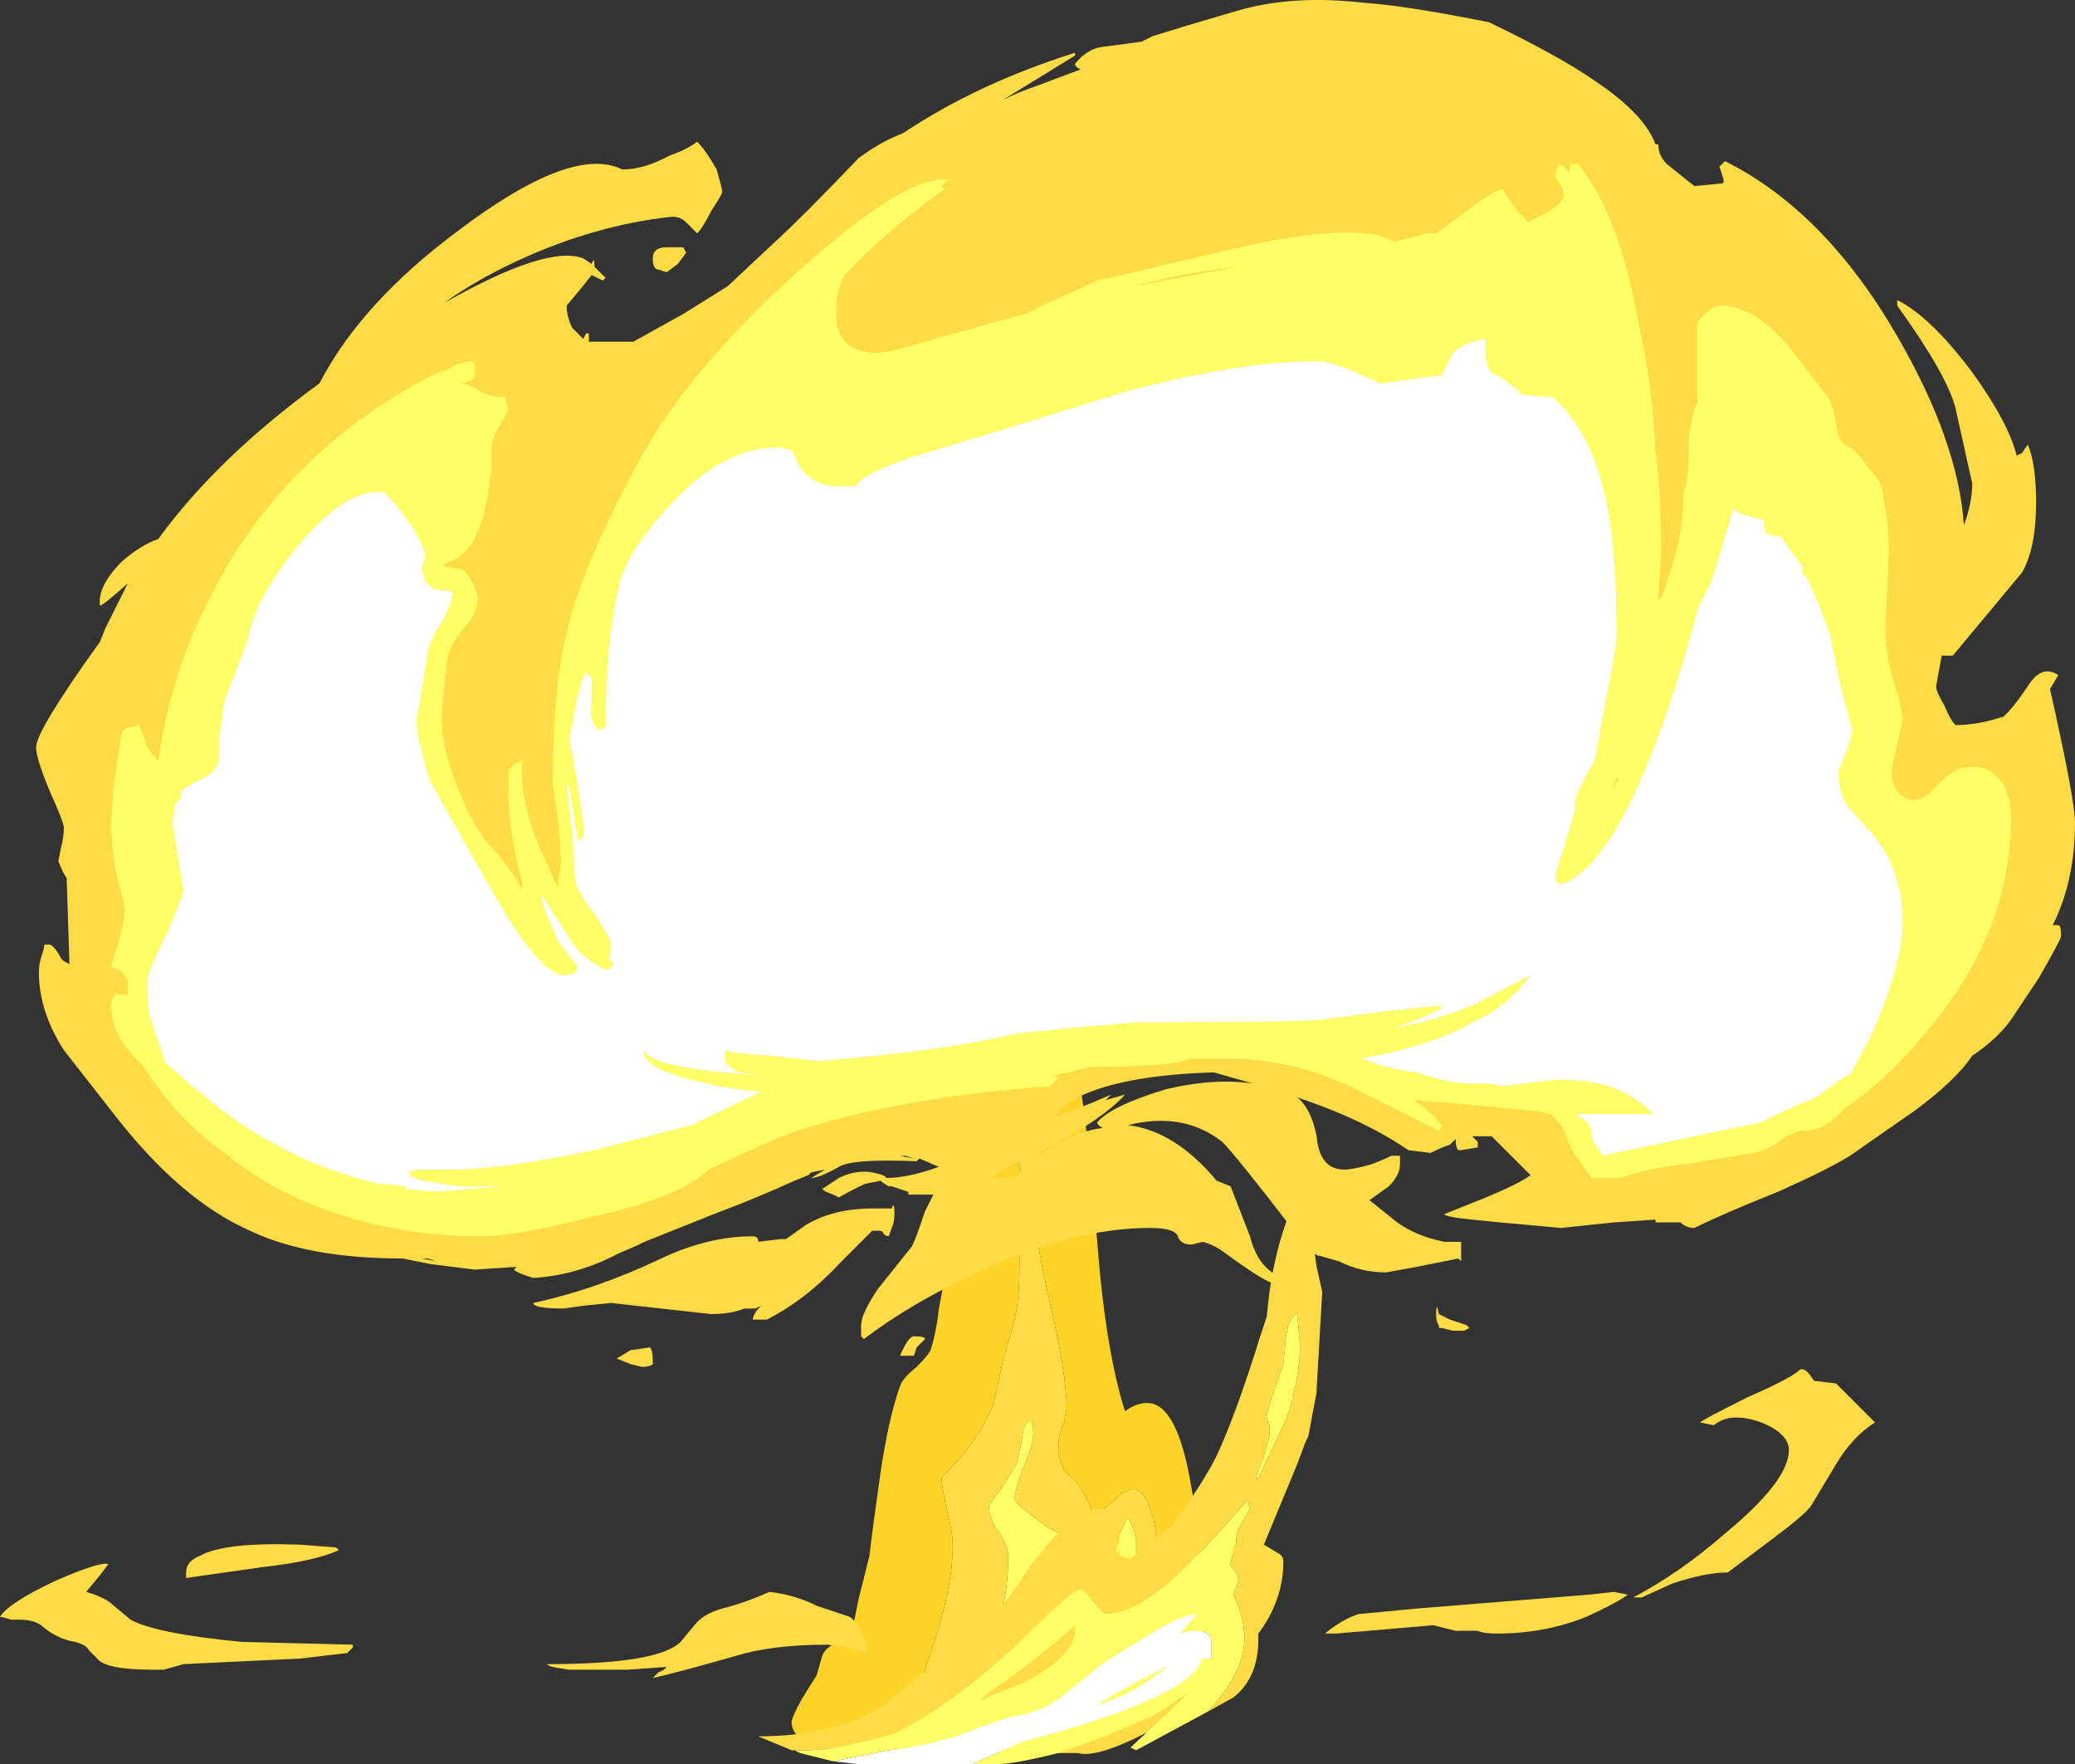 <?xml version="1.0" encoding="UTF-8" standalone="no"?>
<svg xmlns:ffdec="https://www.free-decompiler.com/flash" xmlns:xlink="http://www.w3.org/1999/xlink" ffdec:objectType="shape" height="31.75px" width="37.35px" xmlns="http://www.w3.org/2000/svg">
  <rect width="100%" height="100%" fill="#333333" stroke="none"/>
  <g transform="matrix(1.0, 0.0, 0.0, 1.0, 18.85, 30.35)">
    <path d="M0.0 1.2 L0.65 0.6 1.6 -2.25 1.6 -2.65 Q1.55 -2.85 1.45 -3.05 L1.2 -2.55 1.05 -2.5 0.55 -2.2 0.3 -2.7 -0.05 -2.9 Q-0.6 -3.3 -0.6 -3.4 L-0.45 -3.9 Q-0.25 -4.35 -0.25 -4.55 -0.25 -4.7 -0.3 -4.8 -0.45 -4.7 -0.45 -4.45 L-0.55 -4.0 -0.8 -3.6 -1.05 -3.25 Q-1.05 -3.0 -0.85 -2.75 -0.7 -2.5 -0.7 -2.35 -0.7 -1.35 -1.15 -0.3 L-1.1 -0.3 -2.5 0.65 -2.1 -0.6 Q-1.7 -1.75 -1.7 -2.55 -1.7 -2.75 -1.8 -3.15 -1.9 -3.6 -1.9 -3.75 L-1.45 -4.25 Q-1.05 -4.8 -0.95 -5.15 L-0.8 -5.85 -0.6 -6.55 Q-0.5 -6.9 -0.5 -7.6 L-0.5 -7.8 -0.45 -9.2 -0.55 -9.55 -0.4 -11.0 -0.2 -11.5 Q-0.1 -11.15 -0.1 -10.55 L-0.1 -9.5 -0.25 -8.8 Q-0.25 -8.2 0.05 -6.9 0.35 -5.6 0.35 -5.0 L0.3 -4.75 Q0.2 -4.5 0.2 -4.35 0.2 -3.95 0.4 -3.8 0.65 -3.6 0.85 -3.05 L1.15 -3.3 Q1.4 -3.55 1.55 -3.55 1.8 -3.55 1.95 -2.85 L2.0 -2.1 2.0 0.15 Q2.3 0.15 2.45 0.35 L2.45 0.4 1.85 0.8 Q0.9 1.3 0.55 1.2 L0.0 1.2 M0.85 -1.85 L1.0 -2.4 0.85 -1.85" fill="#ffdc45" fill-rule="evenodd" stroke="none"/>
    <path d="M0.65 0.6 L0.85 -1.85 1.0 -2.4 1.05 -2.5 1.2 -2.55 1.45 -3.05 Q1.55 -2.85 1.6 -2.65 L1.6 -2.25 0.65 0.6 M0.55 -2.2 L-1.1 -0.3 -1.15 -0.3 Q-0.7 -1.35 -0.7 -2.35 -0.7 -2.5 -0.85 -2.75 -1.05 -3.0 -1.05 -3.25 L-0.8 -3.6 -0.55 -4.0 -0.45 -4.45 Q-0.45 -4.7 -0.3 -4.8 -0.25 -4.7 -0.25 -4.55 -0.25 -4.35 -0.45 -3.9 L-0.6 -3.4 Q-0.6 -3.3 -0.05 -2.9 L0.3 -2.7 0.55 -2.2" fill="#ffff66" fill-rule="evenodd" stroke="none"/>
    <path d="M0.0 1.2 L-4.2 1.1 Q-4.6 0.9 -4.6 0.65 -4.6 0.55 -4.4 0.2 L-4.15 -0.2 -4.05 -0.55 Q-3.95 -0.8 -3.55 -0.8 L-3.4 -1.55 -3.2 -2.35 Q-3.15 -2.8 -3.0 -3.85 -2.85 -4.85 -2.65 -5.4 -2.6 -5.55 -2.35 -5.75 -2.15 -5.95 -2.1 -6.05 -2.0 -6.35 -1.95 -6.8 -1.8 -7.55 -1.7 -8.35 L-1.55 -9.85 Q-1.45 -10.75 -1.3 -11.35 L0.25 -12.6 0.55 -11.05 Q0.7 -10.35 0.9 -8.0 1.05 -6.05 1.4 -4.95 1.6 -5.1 1.8 -5.1 2.35 -5.1 2.6 -3.55 2.75 -2.75 2.8 -2.0 L2.8 -0.05 2.45 0.4 2.45 0.35 Q2.3 0.15 2.0 0.15 L2.0 -2.1 1.95 -2.85 Q1.8 -3.55 1.55 -3.55 1.4 -3.55 1.15 -3.3 L0.85 -3.05 Q0.65 -3.6 0.4 -3.8 0.2 -3.95 0.2 -4.35 0.2 -4.5 0.3 -4.75 L0.35 -5.0 Q0.35 -5.6 0.05 -6.9 -0.25 -8.2 -0.25 -8.8 L-0.1 -9.5 -0.1 -10.55 Q-0.1 -11.15 -0.2 -11.5 L-0.4 -11.0 -0.55 -9.55 -0.45 -9.2 -0.5 -7.8 -0.5 -7.6 Q-0.5 -6.9 -0.6 -6.55 L-0.8 -5.85 -0.95 -5.15 Q-1.05 -4.8 -1.45 -4.25 L-1.9 -3.75 Q-1.9 -3.6 -1.8 -3.15 -1.7 -2.75 -1.7 -2.55 -1.7 -1.75 -2.1 -0.6 L-2.5 0.65 -1.1 -0.3 0.55 -2.2 1.05 -2.5 1.0 -2.4 0.85 -1.85 0.65 0.6 0.0 1.2" fill="#ffd327" fill-rule="evenodd" stroke="none"/>
    <path d="M0.5 -29.35 L-0.8 -28.55 Q-0.5 -28.7 -0.2 -28.8 L0.6 -29.1 Q0.5 -29.15 0.5 -29.2 0.7 -29.45 0.95 -29.5 L1.7 -29.6 1.9 -29.7 2.55 -29.9 3.4 -30.15 Q4.4 -30.45 5.7 -30.3 6.45 -30.25 7.95 -29.95 9.2 -29.35 9.85 -28.9 10.75 -28.3 10.95 -27.75 L11.0 -27.75 Q11.0 -27.55 11.15 -27.4 L11.65 -27.0 12.15 -27.05 Q12.2 -27.05 12.15 -27.2 L12.1 -27.35 12.2 -27.45 Q14.0 -26.55 15.3 -24.3 16.4 -22.4 16.5 -20.9 16.65 -21.3 16.65 -21.65 L16.35 -23.0 Q16.2 -23.6 15.3 -24.85 L15.3 -24.95 Q15.9 -24.65 16.65 -23.65 17.3 -22.75 17.45 -22.15 L17.55 -22.2 17.65 -22.35 Q17.8 -22.0 17.8 -21.3 17.8 -20.5 17.55 -20.05 L16.3 -18.55 16.1 -18.55 16.0 -18.0 Q16.0 -17.9 16.15 -17.65 16.25 -17.4 16.35 -17.3 16.75 -17.3 17.2 -17.45 L17.15 -17.4 Q17.35 -17.55 17.65 -18.0 17.9 -18.4 18.2 -18.2 L18.05 -17.95 Q18.5 -15.95 18.5 -15.55 18.5 -14.5 18.1 -13.7 L18.2 -13.7 Q18.25 -13.7 18.25 -13.5 18.25 -13.45 17.85 -12.75 L17.35 -12.0 Q17.1 -11.65 16.65 -11.35 16.35 -10.9 15.6 -10.35 L14.45 -9.55 Q14.05 -9.3 13.15 -8.9 12.15 -8.5 11.65 -8.25 11.5 -8.25 11.4 -8.35 L10.95 -8.35 10.95 -8.4 10.2 -8.35 9.25 -8.25 8.15 -8.35 7.65 -8.4 Q7.15 -8.45 7.15 -8.5 L7.9 -8.8 Q8.5 -9.05 8.7 -9.2 L8.0 -9.9 7.65 -9.9 7.75 -9.8 7.75 -9.7 7.45 -9.65 7.4 -9.65 Q7.35 -9.7 7.35 -9.85 7.3 -9.8 7.25 -9.75 7.1 -9.7 6.9 -9.6 L6.5 -9.65 Q5.7 -10.2 4.5 -10.6 4.75 -10.4 4.85 -9.9 4.9 -9.3 5.35 -9.3 5.5 -9.3 5.85 -9.4 6.1 -9.5 6.2 -9.55 L6.35 -9.55 6.35 -9.4 Q6.35 -9.2 6.15 -9.0 L5.8 -8.75 6.3 -8.35 Q6.65 -8.1 7.15 -8.0 L7.45 -8.0 7.45 -7.65 7.4 -7.7 6.65 -7.55 6.1 -7.45 Q5.65 -7.45 5.25 -7.65 L4.9 -7.75 Q4.85 -7.75 4.8 -7.8 L4.4 -8.25 Q3.4 -9.55 3.15 -9.8 2.45 -10.35 1.45 -10.1 2.3 -10.0 3.05 -9.1 L3.3 -9.0 3.65 -8.1 Q3.8 -7.5 4.25 -7.35 L4.1 -7.25 Q3.95 -7.25 3.2 -7.8 3.0 -7.95 2.8 -8.0 L2.6 -7.95 Q2.4 -7.95 2.35 -8.1 2.3 -8.25 1.85 -8.25 0.45 -8.25 -1.25 -7.45 -2.45 -6.9 -3.3 -6.25 L-3.35 -6.3 -3.35 -6.5 Q-3.35 -6.7 -3.05 -7.15 L-2.45 -7.9 Q-2.4 -7.95 -2.2 -8.55 L-2.05 -8.85 -2.5 -8.85 -2.5 -8.9 -2.8 -9.0 -2.85 -9.0 Q-2.95 -9.05 -3.0 -9.1 L-3.25 -9.05 Q-3.3 -9.05 -3.75 -8.8 L-3.85 -8.85 Q-4.0 -8.9 -4.05 -8.95 L-3.75 -9.15 Q-3.45 -9.3 -3.15 -9.25 -2.9 -9.2 -2.9 -9.15 -2.5 -9.15 -1.95 -9.35 L-2.3 -9.5 -2.35 -9.45 Q-3.5 -9.5 -3.75 -9.35 -4.1 -9.15 -4.25 -9.15 L-4.0 -9.3 -4.25 -9.25 -4.3 -9.2 -4.55 -9.1 Q-5.2 -8.8 -6.0 -8.5 L-7.25 -8.0 Q-7.45 -7.9 -7.7 -7.8 -8.45 -7.4 -9.25 -7.35 L-9.4 -7.4 Q-9.55 -7.45 -9.6 -7.5 L-9.55 -7.55 -10.3 -7.5 -11.1 -7.6 -11.6 -7.7 Q-13.3 -7.7 -14.35 -8.2 -15.6 -8.75 -16.8 -10.3 L-17.7 -11.45 Q-18.15 -12.15 -18.15 -12.85 -18.15 -13.0 -18.1 -13.15 -18.05 -13.3 -18.05 -13.35 L-17.95 -13.35 Q-17.85 -13.3 -17.75 -13.1 L-17.7 -13.05 -17.6 -13.0 -17.65 -14.55 Q-17.7 -14.6 -17.8 -14.85 L-17.75 -15.1 Q-17.7 -15.3 -17.7 -15.45 -17.7 -15.55 -17.95 -16.1 -18.2 -16.7 -18.2 -16.9 -18.2 -17.2 -17.05 -18.8 L-16.95 -19.05 -16.55 -19.85 Q-17.0 -19.45 -17.05 -19.45 -17.1 -19.8 -16.65 -20.25 -16.3 -20.55 -16.0 -20.65 -14.95 -22.1 -13.1 -23.45 -12.35 -24.9 -10.6 -26.2 -8.55 -27.75 -7.65 -27.3 -7.25 -27.3 -6.8 -27.55 -6.5 -27.65 -6.3 -27.8 -6.15 -27.65 -5.95 -27.3 -5.85 -26.95 -5.85 -26.9 -5.85 -26.85 -6.05 -26.55 -6.2 -26.25 -6.3 -26.15 L-6.5 -26.35 Q-6.6 -26.45 -6.75 -26.45 -8.15 -26.3 -9.55 -25.65 -10.3 -25.3 -10.85 -24.9 -9.0 -25.95 -8.35 -25.7 L-8.2 -25.6 Q-8.15 -25.75 -8.15 -25.55 L-7.95 -25.35 -8.0 -25.3 -8.2 -25.4 -8.4 -25.15 -8.65 -24.85 Q-8.65 -24.65 -8.55 -24.45 -8.45 -24.35 -8.35 -24.25 L-8.3 -24.35 -8.25 -24.35 -8.25 -24.2 -7.45 -24.2 -6.55 -24.7 -5.75 -25.2 -4.95 -25.95 Q-4.4 -26.45 -3.4 -27.5 -3.0 -27.8 -2.6 -27.95 -1.25 -28.85 0.5 -29.4 L0.5 -29.35 M3.0 -11.05 Q1.35 -11.0 0.55 -10.6 0.25 -10.45 0.15 -10.25 L0.8 -10.5 1.15 -10.65 1.05 -10.55 1.4 -10.65 Q1.0 -10.2 -0.15 -9.6 -0.25 -9.55 -0.3 -9.55 -0.75 -9.35 -1.0 -9.15 L-0.6 -9.15 Q0.2 -9.95 1.0 -10.05 0.9 -10.1 0.9 -10.15 1.15 -10.45 2.15 -10.75 3.0 -10.95 3.7 -10.85 L3.0 -11.05 M0.15 -5.6 L0.1 -5.65 0.1 -5.8 0.2 -5.8 0.25 -5.6 0.15 -5.55 0.15 -5.6 M5.6 -1.3 L6.65 -1.4 9.75 -1.65 10.2 -1.7 10.45 -1.65 Q10.25 -1.5 9.7 -1.25 8.95 -0.95 8.1 -0.95 7.85 -0.95 7.75 -1.0 L7.35 -1.0 6.95 -1.1 5.2 -0.95 5.0 -0.95 Q5.3 -1.2 5.6 -1.3 M7.5 -6.4 L7.3 -6.4 7.1 -6.45 7.05 -6.45 7.05 -6.5 Q7.0 -6.55 7.0 -6.7 7.0 -6.95 7.05 -6.7 L7.25 -6.6 7.55 -6.5 7.6 -6.45 7.5 -6.4 M10.55 -1.6 Q11.4 -2.05 12.2 -2.75 13.35 -3.7 13.35 -4.25 13.35 -4.55 12.85 -4.75 12.3 -4.95 12.0 -4.7 L11.75 -4.75 Q11.8 -4.8 12.6 -5.2 13.4 -5.55 13.55 -5.7 13.65 -5.75 13.8 -5.5 L14.2 -5.45 14.9 -4.75 Q14.5 -4.5 14.2 -4.0 L13.75 -3.25 Q13.65 -3.1 13.05 -2.65 L12.25 -2.05 Q11.85 -2.05 11.25 -1.85 L10.7 -1.6 10.55 -1.6 M-6.85 -25.9 L-6.55 -25.9 -6.5 -25.8 -6.65 -25.6 -6.85 -25.45 -7.0 -25.5 Q-7.1 -25.5 -7.1 -25.7 -7.1 -25.9 -6.85 -25.9 M-18.5 -1.2 L-18.65 -1.2 Q-18.8 -1.25 -18.85 -1.25 -18.7 -1.5 -17.85 -1.9 -17.05 -2.25 -16.9 -2.2 L-17.05 -2.0 -17.3 -1.7 Q-16.95 -1.6 -16.8 -1.45 L-16.5 -1.2 Q-16.05 -0.95 -14.5 -0.8 L-12.5 -0.75 -12.5 -0.7 -12.6 -0.6 -13.45 -0.5 -15.55 -0.4 -15.9 -0.3 -16.1 -0.3 Q-16.95 -0.3 -17.1 -0.5 L-17.25 -0.65 Q-17.3 -0.75 -17.5 -0.8 -17.8 -0.85 -18.05 -1.05 -18.2 -1.2 -18.5 -1.2 M-15.5 -1.9 L-15.5 -2.05 Q-15.5 -2.25 -15.25 -2.35 -14.8 -2.6 -13.45 -2.55 L-12.8 -2.5 -12.75 -2.45 Q-13.2 -2.25 -14.1 -2.15 L-15.5 -1.95 -15.5 -1.9 M-4.8 -8.05 L-4.7 -8.05 -4.35 -8.3 Q-3.85 -8.6 -3.15 -8.6 L-2.8 -8.6 Q-2.75 -8.75 -2.75 -8.5 -2.75 -8.35 -2.8 -8.25 L-2.85 -8.1 Q-2.9 -8.1 -2.95 -8.15 -2.95 -8.2 -3.05 -8.2 L-3.15 -8.2 -3.7 -7.65 Q-4.35 -6.95 -5.05 -6.6 L-5.3 -6.6 Q-5.3 -6.7 -5.15 -6.85 L-5.25 -6.8 -5.45 -6.8 Q-5.7 -6.7 -6.05 -6.7 L-7.85 -6.9 -8.35 -6.85 -8.7 -6.8 Q-9.25 -6.8 -9.25 -6.9 -8.1 -7.15 -6.95 -7.7 -6.1 -8.1 -5.3 -8.1 -5.2 -8.1 -5.2 -8.0 L-4.8 -8.05 M-2.4 -9.5 L-2.55 -9.55 -2.65 -9.55 -2.4 -9.5 M-11.15 -7.7 L-11.25 -7.7 -11.0 -7.65 -11.15 -7.7 M-7.1 -5.85 L-7.1 -5.8 Q-7.15 -5.75 -7.3 -5.75 L-7.5 -5.8 -7.75 -5.9 -7.5 -6.05 -7.15 -6.1 Q-7.1 -6.05 -7.1 -5.85 M-8.6 -0.3 Q-9.0 -0.35 -9.0 -0.4 -7.0 -0.4 -6.6 -0.8 L-6.35 -1.1 Q-6.2 -1.3 -5.85 -1.4 -5.45 -1.5 -5.0 -1.7 -4.55 -1.65 -4.15 -1.45 L-3.55 -1.25 Q-3.35 -1.1 -3.25 -0.7 L-3.25 -0.6 -3.6 -0.7 -3.95 -0.75 Q-4.95 -0.75 -5.6 -0.55 -6.65 -0.25 -7.1 -0.15 L-7.0 -0.25 -6.9 -0.3 -6.85 -0.35 -7.55 -0.3 -8.6 -0.3 M-2.2 -6.25 L-2.35 -6.1 -2.4 -5.95 -2.65 -5.95 Q-2.5 -6.3 -2.4 -6.3 -2.2 -6.3 -2.2 -6.25" fill="#ffdc45" fill-rule="evenodd" stroke="none"/>
    <path d="M12.1 -24.85 Q12.75 -24.85 13.4 -24.05 L14.05 -23.2 Q14.15 -23.05 14.2 -22.7 14.25 -22.35 14.45 -22.3 14.6 -22.2 14.8 -21.9 15.05 -21.65 15.05 -21.4 15.15 -20.95 15.15 -20.4 L15.1 -19.35 Q15.05 -18.75 15.2 -18.2 15.4 -17.6 15.4 -17.4 L15.3 -16.95 Q15.2 -16.55 15.2 -16.45 15.2 -16.2 15.35 -16.05 15.5 -15.95 15.6 -15.95 15.8 -15.95 16.05 -16.25 16.35 -16.55 16.65 -16.55 17.05 -16.55 17.25 -16.15 17.35 -15.9 17.35 -15.65 17.35 -13.55 15.8 -11.75 15.1 -10.9 14.35 -10.4 14.0 -10.0 13.65 -10.0 L13.55 -10.0 13.3 -9.9 Q13.0 -9.65 12.7 -9.6 L11.5 -9.4 Q10.65 -9.3 10.35 -9.15 L9.8 -9.15 9.55 -9.5 Q9.4 -9.7 9.35 -9.9 9.25 -10.15 9.05 -10.3 L8.85 -10.35 7.25 -10.5 6.6 -10.55 Q6.9 -10.35 7.1 -10.1 7.1 -10.05 7.05 -10.0 L5.45 -10.8 Q4.35 -11.3 3.25 -11.3 L2.55 -11.3 Q2.3 -11.15 0.8 -11.15 L0.15 -11.0 0.1 -11.0 0.2 -10.95 0.05 -10.8 Q-2.65 -10.6 -4.5 -10.0 -5.05 -9.8 -6.1 -9.3 -6.6 -8.8 -8.2 -8.45 -9.55 -8.1 -10.2 -8.1 -11.85 -8.1 -13.3 -8.7 -14.15 -9.05 -14.8 -9.6 -15.5 -10.1 -15.95 -10.7 L-16.3 -11.2 Q-16.85 -11.7 -16.85 -12.25 -16.85 -12.4 -16.75 -12.45 L-16.55 -12.45 -16.55 -12.55 Q-16.55 -12.65 -16.55 -12.7 -16.6 -12.8 -16.7 -12.9 L-16.85 -12.95 -16.7 -13.45 Q-16.6 -13.85 -16.6 -13.95 -16.6 -14.05 -16.75 -14.6 -16.85 -15.15 -16.85 -15.55 L-16.8 -16.25 -16.65 -17.2 -16.55 -17.25 -16.35 -17.3 -16.25 -17.05 Q-16.2 -16.85 -16.0 -16.65 -15.75 -18.55 -14.65 -20.35 -13.25 -22.55 -10.85 -23.7 L-10.95 -23.6 Q-10.6 -23.85 -10.35 -23.85 L-10.3 -23.8 -10.3 -23.65 Q-10.3 -23.5 -10.4 -23.5 L-10.55 -23.45 -10.6 -23.45 Q-10.4 -23.45 -10.2 -23.3 -10.0 -23.2 -9.75 -23.2 L-9.75 -23.15 -9.7 -23.0 Q-9.7 -22.95 -9.85 -22.7 -10.0 -22.45 -10.0 -22.3 L-10.0 -21.95 -10.05 -21.55 Q-10.15 -20.95 -10.25 -20.8 -10.4 -20.35 -10.85 -20.2 L-10.85 -20.15 -10.5 -20.1 Q-10.25 -19.75 -10.25 -19.6 -10.25 -19.35 -10.45 -19.1 -10.7 -18.85 -10.8 -18.5 -10.9 -17.6 -10.9 -17.45 -10.9 -16.85 -10.6 -16.15 -10.35 -15.5 -10.05 -15.15 -9.75 -14.85 -9.45 -14.35 L-9.45 -14.45 Q-9.7 -15.4 -9.7 -16.15 L-9.7 -16.45 Q-9.65 -16.6 -9.45 -16.65 -9.5 -15.8 -9.0 -14.8 L-8.8 -14.35 -8.8 -14.5 -8.75 -14.85 -8.8 -15.55 -8.9 -16.25 Q-8.9 -18.0 -8.65 -18.95 -8.4 -20.1 -7.4 -21.95 -6.55 -23.6 -4.5 -25.45 -2.45 -27.3 -1.7 -27.1 L-1.8 -27.1 -1.9 -27.0 -1.85 -26.95 Q-2.95 -26.15 -3.65 -25.4 -3.8 -25.1 -3.8 -24.8 -3.8 -24.4 -3.7 -24.3 -3.55 -24.0 -3.05 -24.0 -2.85 -24.0 -1.85 -24.3 L-0.4 -24.7 0.9 -25.3 Q1.55 -25.45 3.7 -25.95 5.65 -26.35 6.25 -26.0 L6.85 -26.15 7.0 -26.15 7.55 -26.55 Q8.0 -26.9 8.2 -26.95 8.25 -26.8 8.65 -26.35 L8.75 -26.4 Q9.3 -26.65 9.3 -26.85 9.3 -26.95 9.15 -27.15 9.15 -27.3 9.2 -27.35 L9.25 -27.4 9.4 -27.25 Q9.4 -27.4 9.45 -27.4 L9.55 -27.4 Q10.3 -26.5 10.65 -24.5 10.9 -23.4 10.95 -22.2 11.05 -21.55 11.05 -20.4 L11.0 -19.55 11.05 -19.6 Q11.25 -20.1 11.35 -20.55 11.45 -20.95 11.45 -21.5 11.55 -21.65 11.55 -22.45 11.6 -22.9 11.7 -23.1 L11.7 -24.55 11.95 -24.8 12.1 -24.85 M13.6 -20.15 L13.2 -20.7 Q13.05 -20.7 12.95 -20.75 12.9 -20.8 12.9 -21.0 12.65 -21.05 12.5 -21.1 L12.35 -21.2 12.05 -20.2 Q11.95 -19.8 11.8 -19.6 L11.7 -19.35 Q11.25 -17.65 10.7 -16.35 10.0 -14.75 9.3 -14.45 L9.2 -14.45 Q9.15 -14.5 9.15 -14.6 L9.5 -15.75 Q9.5 -15.8 9.5 -15.9 9.5 -16.05 9.85 -16.65 L9.9 -16.9 10.05 -17.7 Q10.25 -18.7 10.25 -18.9 10.25 -20.35 10.1 -21.15 9.85 -22.55 9.1 -23.2 L8.55 -23.25 Q8.3 -23.5 8.0 -23.65 7.85 -23.8 7.9 -24.25 7.5 -24.2 7.3 -24.0 L7.1 -23.6 6.0 -23.45 5.55 -23.65 Q5.1 -23.85 4.85 -23.85 3.45 -23.85 1.4 -23.3 L-0.7 -22.65 -2.35 -22.15 Q-3.3 -21.85 -3.45 -21.6 L-3.85 -21.6 Q-4.3 -21.65 -4.5 -22.05 L-4.6 -22.25 -4.85 -22.3 Q-5.85 -22.3 -6.8 -21.25 -7.55 -20.45 -7.7 -19.85 -7.95 -18.8 -7.95 -17.25 L-8.0 -17.25 -8.05 -17.2 Q-8.25 -17.35 -8.2 -17.65 L-8.2 -18.15 -8.3 -18.25 Q-8.4 -18.1 -8.5 -17.6 L-8.6 -17.05 -8.45 -16.2 -8.35 -15.5 Q-8.35 -15.35 -8.35 -15.3 L-8.4 -15.25 -8.45 -15.25 -8.6 -16.2 -8.65 -16.25 -8.65 -16.2 -8.55 -15.35 -8.5 -14.55 Q-8.5 -14.35 -8.15 -13.9 -7.85 -13.45 -7.85 -13.35 -7.85 -13.2 -7.9 -13.1 L-7.8 -13.0 -7.85 -12.95 Q-7.85 -12.9 -7.95 -12.9 -8.4 -13.1 -8.65 -13.55 L-9.1 -14.25 Q-9.1 -14.05 -8.95 -13.75 L-8.8 -13.4 -8.45 -12.95 -8.5 -12.85 Q-8.55 -12.8 -8.7 -12.8 -9.0 -12.8 -9.55 -13.6 -9.85 -14.05 -10.35 -14.95 L-11.05 -16.2 Q-11.15 -16.35 -11.25 -16.8 -11.35 -17.2 -11.35 -17.4 L-11.25 -17.95 -11.15 -18.6 Q-11.15 -18.75 -10.9 -19.15 -10.7 -19.5 -10.7 -19.7 L-11.05 -19.75 -11.2 -19.9 -11.25 -20.1 -11.25 -20.15 Q-11.2 -20.25 -11.2 -20.35 -11.2 -20.5 -11.45 -20.9 -11.65 -21.2 -11.8 -21.35 L-11.85 -21.4 Q-11.9 -21.5 -12.05 -21.5 -12.7 -21.5 -13.55 -20.45 -14.3 -19.5 -14.4 -18.8 -14.45 -18.7 -14.65 -18.15 -14.85 -17.7 -14.85 -17.45 L-14.9 -17.1 -14.9 -16.75 Q-14.9 -16.55 -15.1 -16.4 L-15.55 -16.15 -15.6 -16.1 -15.6 -16.0 Q-15.6 -15.95 -15.7 -15.9 L-15.7 -15.85 -15.75 -15.55 -15.65 -14.95 -15.55 -14.3 Q-15.55 -14.25 -15.85 -13.55 -16.2 -12.85 -16.2 -12.7 -16.2 -12.15 -16.15 -12.05 L-15.9 -11.3 -15.9 -11.25 -15.45 -10.85 -14.9 -10.4 Q-14.25 -9.9 -13.4 -9.5 -12.7 -9.2 -12.05 -9.05 L-11.55 -9.0 -11.55 -8.95 -11.0 -8.9 -9.8 -9.0 -10.6 -9.0 -10.9 -9.05 -11.25 -9.1 Q-11.45 -9.15 -11.5 -9.25 -11.45 -9.3 -11.15 -9.3 L-10.75 -9.3 Q-9.8 -9.3 -8.15 -9.65 L-6.4 -10.1 Q-6.3 -10.15 -5.15 -10.7 L-5.6 -10.75 Q-7.1 -11.0 -7.25 -11.35 L-7.25 -11.45 Q-7.2 -11.3 -6.8 -11.2 -6.2 -11.05 -5.1 -11.0 L-5.55 -11.05 Q-5.8 -11.2 -5.8 -11.25 -5.8 -11.3 -5.8 -11.45 -5.75 -11.4 -5.0 -11.35 L-4.1 -11.25 Q-1.75 -11.45 -0.55 -11.75 L0.45 -11.85 1.6 -11.95 Q4.5 -11.95 4.95 -12.0 L6.1 -12.15 7.05 -12.25 7.1 -12.2 Q6.7 -12.0 6.25 -11.85 7.1 -12.0 7.75 -12.3 L8.7 -12.8 Q8.25 -12.2 7.65 -11.95 7.0 -11.55 5.65 -11.3 6.15 -11.1 6.65 -11.05 7.05 -10.9 7.5 -10.85 L7.95 -10.85 8.2 -10.8 9.0 -10.9 Q10.25 -11.0 10.9 -10.3 L9.5 -10.3 Q9.8 -10.15 9.8 -9.95 9.8 -9.8 9.9 -9.7 L10.0 -9.55 11.65 -9.9 12.85 -10.15 13.15 -10.3 13.6 -10.5 Q13.8 -10.55 14.05 -10.75 L14.4 -11.0 14.45 -11.0 Q14.65 -11.35 14.85 -11.75 15.4 -13.0 15.4 -13.75 15.4 -14.7 14.85 -15.35 L14.4 -15.85 Q14.25 -16.1 14.25 -16.45 14.25 -16.5 14.4 -16.85 L14.5 -17.2 Q14.3 -17.85 14.1 -18.9 13.9 -19.5 13.65 -20.0 L13.6 -20.0 13.6 -20.15 M5.5 -25.8 L5.5 -25.8 M1.55 -25.2 L3.45 -25.55 Q2.5 -25.45 1.55 -25.2 M10.15 -16.1 L10.3 -16.35 10.25 -16.35 10.15 -16.1 M-16.35 -12.0 L-16.35 -12.0" fill="#ffff66" fill-rule="evenodd" stroke="none"/>
    <path d="M13.6 -20.15 L13.6 -20.0 13.65 -20.0 Q13.9 -19.5 14.1 -18.9 14.3 -17.85 14.5 -17.2 L14.4 -16.85 Q14.25 -16.5 14.25 -16.45 14.25 -16.1 14.4 -15.85 L14.85 -15.35 Q15.4 -14.7 15.4 -13.75 15.4 -13.0 14.85 -11.75 14.65 -11.35 14.45 -11.0 L14.4 -11.0 14.05 -10.75 Q13.8 -10.55 13.6 -10.5 L13.15 -10.3 12.85 -10.15 11.65 -9.9 10.0 -9.55 9.9 -9.7 Q9.8 -9.8 9.8 -9.95 9.8 -10.15 9.5 -10.3 L10.9 -10.3 Q10.25 -11.0 9.0 -10.9 L8.2 -10.8 7.95 -10.85 7.5 -10.85 Q7.05 -10.9 6.65 -11.05 6.15 -11.1 5.65 -11.3 7.0 -11.55 7.65 -11.95 8.25 -12.2 8.7 -12.8 L7.75 -12.3 Q7.1 -12.0 6.25 -11.85 6.7 -12.0 7.1 -12.2 L7.05 -12.25 6.1 -12.15 4.95 -12.0 Q4.5 -11.95 1.6 -11.95 L0.45 -11.85 -0.55 -11.75 Q-1.75 -11.45 -4.1 -11.25 L-5.0 -11.35 Q-5.75 -11.4 -5.8 -11.45 -5.8 -11.3 -5.8 -11.25 -5.8 -11.2 -5.55 -11.05 L-5.1 -11.0 Q-6.2 -11.05 -6.8 -11.2 -7.2 -11.3 -7.25 -11.45 L-7.25 -11.35 Q-7.1 -11.0 -5.6 -10.75 L-5.15 -10.7 Q-6.3 -10.15 -6.4 -10.1 L-8.15 -9.65 Q-9.8 -9.3 -10.75 -9.3 L-11.15 -9.3 Q-11.45 -9.3 -11.5 -9.25 -11.45 -9.15 -11.25 -9.1 L-10.9 -9.05 -10.6 -9.0 -9.8 -9.0 -11.0 -8.9 -11.55 -8.95 -11.55 -9.0 -12.05 -9.05 Q-12.7 -9.2 -13.4 -9.5 -14.25 -9.9 -14.9 -10.4 L-15.45 -10.85 -15.9 -11.25 -15.9 -11.3 -16.15 -12.05 Q-16.2 -12.15 -16.2 -12.7 -16.2 -12.85 -15.85 -13.55 -15.55 -14.25 -15.55 -14.3 L-15.65 -14.95 -15.75 -15.55 -15.7 -15.85 -15.7 -15.9 Q-15.6 -15.95 -15.6 -16.0 L-15.6 -16.1 -15.55 -16.15 -15.1 -16.4 Q-14.9 -16.55 -14.9 -16.75 L-14.9 -17.1 -14.85 -17.45 Q-14.85 -17.7 -14.65 -18.15 -14.45 -18.7 -14.4 -18.8 -14.3 -19.5 -13.55 -20.45 -12.7 -21.5 -12.05 -21.5 -11.9 -21.5 -11.85 -21.4 L-11.8 -21.35 Q-11.65 -21.2 -11.45 -20.9 -11.2 -20.5 -11.2 -20.35 -11.2 -20.25 -11.25 -20.15 L-11.25 -20.1 -11.2 -19.9 -11.05 -19.75 -10.7 -19.7 Q-10.7 -19.5 -10.9 -19.15 -11.15 -18.75 -11.15 -18.6 L-11.25 -17.95 -11.35 -17.4 Q-11.35 -17.2 -11.25 -16.8 -11.15 -16.35 -11.05 -16.2 L-10.35 -14.95 Q-9.85 -14.05 -9.55 -13.6 -9.0 -12.8 -8.7 -12.8 -8.55 -12.8 -8.5 -12.85 L-8.45 -12.95 -8.8 -13.4 -8.95 -13.75 Q-9.1 -14.05 -9.1 -14.25 L-8.65 -13.55 Q-8.4 -13.1 -7.95 -12.9 -7.85 -12.9 -7.85 -12.95 L-7.8 -13.0 -7.9 -13.1 Q-7.85 -13.2 -7.85 -13.35 -7.85 -13.45 -8.15 -13.9 -8.5 -14.35 -8.5 -14.55 L-8.55 -15.35 -8.65 -16.2 -8.65 -16.25 -8.6 -16.2 -8.45 -15.25 -8.4 -15.25 -8.35 -15.3 Q-8.35 -15.35 -8.35 -15.5 L-8.45 -16.2 -8.6 -17.05 -8.5 -17.6 Q-8.4 -18.1 -8.3 -18.25 L-8.2 -18.15 -8.2 -17.65 Q-8.25 -17.35 -8.05 -17.2 L-8.0 -17.25 -7.95 -17.25 Q-7.95 -18.8 -7.7 -19.85 -7.55 -20.45 -6.8 -21.25 -5.85 -22.3 -4.85 -22.3 L-4.6 -22.25 -4.5 -22.05 Q-4.3 -21.65 -3.85 -21.6 L-3.45 -21.6 Q-3.3 -21.85 -2.35 -22.15 L-0.7 -22.65 1.4 -23.3 Q3.45 -23.85 4.85 -23.85 5.1 -23.85 5.55 -23.65 L6.0 -23.45 7.1 -23.6 7.3 -24.0 Q7.5 -24.2 7.9 -24.25 7.85 -23.8 8.0 -23.65 8.3 -23.5 8.55 -23.25 L9.1 -23.2 Q9.85 -22.55 10.1 -21.15 10.25 -20.35 10.25 -18.9 10.25 -18.7 10.05 -17.7 L9.9 -16.9 9.85 -16.65 Q9.5 -16.05 9.5 -15.9 9.5 -15.8 9.5 -15.75 L9.15 -14.6 Q9.15 -14.5 9.2 -14.45 L9.3 -14.45 Q10.0 -14.75 10.7 -16.35 11.25 -17.65 11.7 -19.35 L11.8 -19.6 Q11.95 -19.8 12.05 -20.2 L12.35 -21.2 12.5 -21.1 Q12.65 -21.05 12.9 -21.0 12.9 -20.8 12.95 -20.75 13.05 -20.7 13.2 -20.7 L13.6 -20.15" fill="#ffffff" fill-rule="evenodd" stroke="none"/>
    <path d="M-4.6 1.15 L-5.2 0.9 Q-3.85 0.9 -2.95 0.35 -2.05 -0.45 -1.3 -0.85 -1.2 -0.85 -0.35 -2.1 0.45 -3.2 0.95 -3.2 1.25 -3.2 1.3 -3.0 L1.3 -2.6 1.25 -2.5 1.25 -2.4 1.3 -2.45 1.3 -2.35 1.5 -2.3 Q1.9 -2.6 2.25 -2.9 2.8 -3.65 3.05 -4.15 3.4 -4.9 3.85 -6.35 L3.95 -6.65 4.0 -7.1 Q4.15 -8.1 4.45 -8.7 4.75 -8.35 4.85 -7.55 L4.95 -7.1 4.85 -5.35 4.85 -5.3 4.7 -4.5 4.65 -4.4 4.5 -4.0 3.9 -2.55 4.15 -2.4 Q4.25 -2.35 4.25 -2.25 4.25 -1.55 3.8 -0.95 L3.8 -0.85 Q3.8 -0.15 3.35 0.2 L2.9 0.45 3.15 0.15 Q3.55 -0.4 3.55 -0.85 3.55 -1.25 3.35 -1.65 L3.45 -1.9 3.4 -2.05 Q3.3 -2.15 3.3 -2.2 3.3 -2.25 3.35 -2.4 L3.35 -2.5 3.4 -2.55 Q3.4 -2.75 3.45 -2.85 L3.65 -3.2 3.6 -3.35 Q3.0 -2.65 2.55 -2.2 1.65 -1.3 1.05 -1.3 1.0 -1.3 0.8 -1.55 0.65 -1.75 0.6 -1.75 0.45 -1.75 -0.6 -0.7 -1.8 0.4 -2.85 0.9 L-2.75 0.85 Q-3.8 1.15 -4.35 1.15 L-4.6 1.15 M0.5 -1.1 Q0.5 -1.05 0.5 -1.0 0.5 -0.55 -0.45 -0.05 -0.85 0.1 -1.2 0.25 L-1.1 0.15 Q-0.1 -0.55 0.5 -1.1 M4.55 -6.15 L4.5 -6.7 Q4.35 -6.65 4.3 -6.3 L4.25 -5.8 Q3.95 -4.95 3.95 -4.85 3.95 -4.8 4.0 -4.7 L4.0 -4.5 3.9 -4.15 3.75 -3.75 3.8 -3.75 4.3 -4.8 Q4.55 -5.55 4.55 -6.15" fill="#ffdc45" fill-rule="evenodd" stroke="none"/>
    <path d="M2.9 0.45 L1.6 1.15 1.5 1.1 2.25 0.4 2.5 0.15 1.95 0.5 Q1.1 0.9 0.2 1.2 -0.6 1.4 -0.9 1.4 L-1.35 1.4 -0.45 1.0 Q2.6 0.2 2.8 -0.5 L2.95 -0.5 2.95 -0.85 Q2.9 -1.0 2.7 -1.0 L2.55 -1.0 2.4 -0.95 2.7 -1.3 Q2.45 -1.3 1.95 -1.0 L1.05 -0.45 0.3 0.15 Q-0.05 0.45 -0.65 0.55 -0.85 0.6 -1.65 0.9 -2.35 1.1 -2.85 1.15 L-3.85 1.35 -4.45 1.2 -4.55 1.15 -4.6 1.15 -4.35 1.15 Q-3.8 1.15 -2.75 0.85 L-2.85 0.9 Q-1.8 0.4 -0.6 -0.7 0.45 -1.75 0.6 -1.75 0.65 -1.75 0.8 -1.55 1.0 -1.3 1.05 -1.3 1.65 -1.3 2.55 -2.2 3.0 -2.65 3.6 -3.35 L3.65 -3.2 3.45 -2.85 Q3.4 -2.75 3.4 -2.55 L3.35 -2.5 3.35 -2.4 Q3.3 -2.25 3.3 -2.2 3.3 -2.15 3.4 -2.05 L3.45 -1.9 3.35 -1.65 Q3.55 -1.25 3.55 -0.85 3.55 -0.4 3.15 0.15 L2.9 0.45 M4.55 -6.15 Q4.55 -5.55 4.3 -4.8 L3.8 -3.75 3.75 -3.75 3.9 -4.15 4.0 -4.5 4.0 -4.7 Q3.95 -4.8 3.95 -4.85 3.95 -4.95 4.25 -5.8 L4.3 -6.3 Q4.35 -6.65 4.5 -6.7 L4.55 -6.15 M0.5 -1.1 Q-0.1 -0.55 -1.1 0.15 L-1.2 0.25 Q-0.85 0.1 -0.45 -0.05 0.5 -0.55 0.5 -1.0 0.5 -1.05 0.5 -1.1 M2.1 -0.35 L2.1 -0.3 Q1.5 0.15 1.0 0.3 L0.85 0.35 1.65 -0.1 2.15 -0.35 2.1 -0.35" fill="#ffff66" fill-rule="evenodd" stroke="none"/>
    <path d="M-1.35 1.4 L-3.4 1.4 -3.85 1.35 -2.85 1.15 Q-2.35 1.1 -1.65 0.9 -0.85 0.6 -0.65 0.55 -0.05 0.45 0.3 0.15 L1.05 -0.45 1.95 -1.0 Q2.45 -1.3 2.7 -1.3 L2.4 -0.95 2.55 -1.0 2.7 -1.0 Q2.9 -1.0 2.95 -0.85 L2.95 -0.5 2.8 -0.5 Q2.6 0.2 -0.45 1.0 L-1.35 1.4 M2.1 -0.35 L2.15 -0.35 1.65 -0.1 0.85 0.35 1.0 0.3 Q1.5 0.15 2.1 -0.3 L2.1 -0.35" fill="#ffffff" fill-rule="evenodd" stroke="none"/>
  </g>
</svg>
